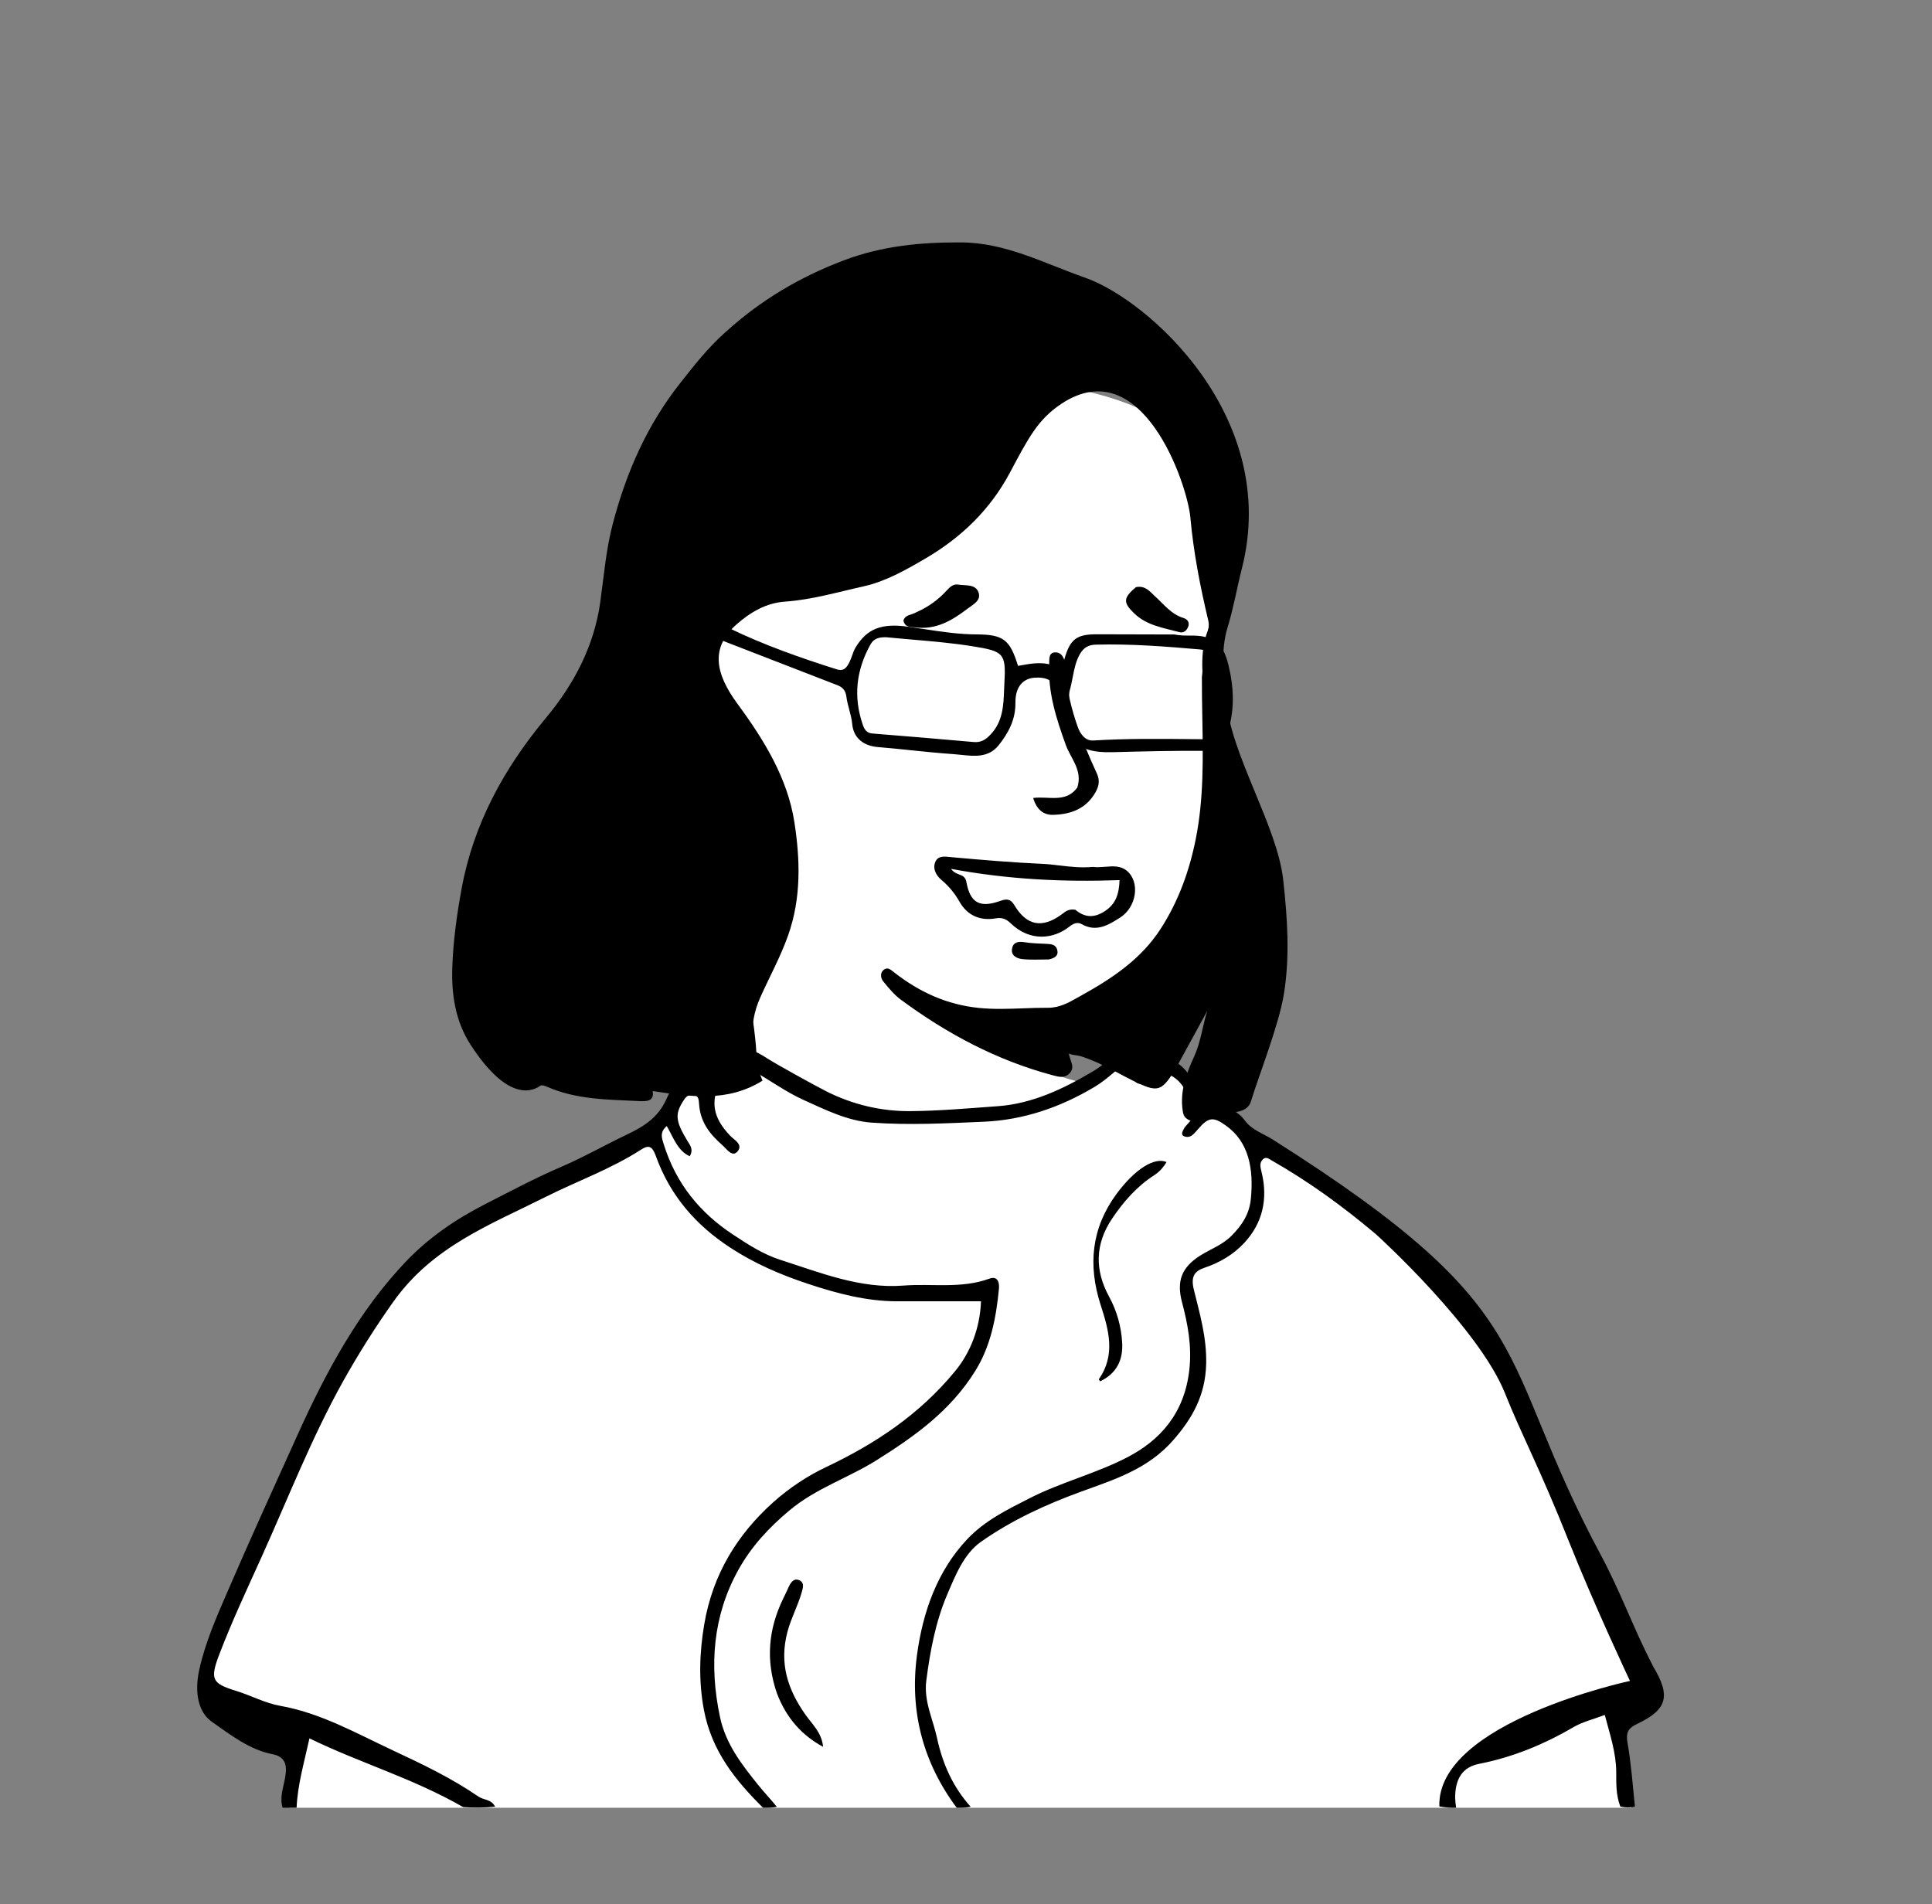 <svg width="1744" height="1719" viewBox="0 0 1744 1719" fill="none" xmlns="http://www.w3.org/2000/svg">
<rect x="0" y="0" width="1744" height="1719" fill="#808080" stroke="none"/>
<path d="M1084.91 1072.72C985.844 1369.63 721.203 1461.32 581.271 1092.54C562.028 1041.83 612.342 1022.95 647.529 1000.63C671.631 985.348 684.292 972.093 682.824 958.426C675.896 893.951 645.903 714.572 645.903 714.572L642.852 708.793C642.852 708.793 643.583 707.173 640.712 710.038C637.72 713.025 630.819 744.214 603.622 744.214C579.238 744.214 554.483 733.314 542.636 657.886C538.349 630.589 540.782 559.025 570.989 546.102C583.472 540.763 594.988 538.854 606.222 545.263C617.456 551.671 593.26 523.357 718.209 419.232C799.427 351.549 927.717 341.629 979.484 353.057C1031.25 364.484 1083.02 389.824 1105.91 443.483C1133.69 508.593 1080.03 557.759 1091.82 706.042C1089.67 759.617 1092.74 877.198 945.314 916.607C917.313 924.093 926 965 968 975C1035 996 1084.96 1047.27 1084.96 1072.86" fill="white"/>
<path fill-rule="evenodd" clip-rule="evenodd" d="M1084.94 611.2L1085.1 609.806C1089.24 573.399 1093.26 538.118 1112.24 506.429C1118.7 510.85 1117.95 516.452 1115.93 521.643C1096.01 572.845 1097.84 626.04 1099.67 679.206C1099.83 683.863 1099.99 688.519 1100.14 693.174C1102.22 759.601 1085.65 819.988 1041.35 870.736C1025.98 888.348 1005.63 900.464 984.854 911.045C963.515 921.912 959.03 931.132 965.687 954.599C965.93 955.455 966.229 956.315 966.529 957.178C967.892 961.1 969.273 965.073 965.487 968.95C960.965 973.58 956.026 972.259 950.683 970.829C950.48 970.775 950.277 970.721 950.074 970.667C899.733 957.241 854.697 933.154 813.056 902.393C807.139 898.022 802.272 892.06 797.561 886.29L797.561 886.289L797.256 885.916C794.776 882.879 794.338 878.141 797.807 875.462C801.054 872.955 803.609 875.011 806.452 877.298C806.815 877.59 807.182 877.886 807.556 878.176C830.027 895.614 854.773 907.063 883.768 909.943C897.176 911.275 910.448 910.784 923.708 910.293H923.708H923.709C931.17 910.017 938.626 909.741 946.101 909.79C956.34 909.857 964.752 905.107 972.761 900.584C973.712 900.047 974.658 899.513 975.601 898.99C1003.45 883.545 1029.88 866.229 1047.84 838.331C1063.92 813.331 1073.67 786.1 1079.4 757.443C1086.65 721.27 1085.99 684.7 1085.32 647.621C1085.11 635.536 1084.89 623.397 1084.94 611.2ZM581.684 535.824C603.577 534.064 615.771 547.033 626.037 562.053C638.664 580.526 645.39 601.465 648.37 623.572C648.87 627.28 649.389 631.223 647.152 634.856C642.737 635.45 642.319 631.946 642.252 629.317C641.696 608.644 632.526 590.61 623.308 573.156C616.73 560.704 607.059 548.64 591.943 545.577C574.71 542.084 558.858 557.566 551.067 577.842C536.636 615.398 539.029 652.36 552.455 688.759C558.33 704.687 565.648 720.913 580.303 732.026C595.142 743.28 613.008 741.295 623.903 726.349C624.526 725.494 625.184 724.649 625.845 723.801L625.845 723.801L625.845 723.801C627.841 721.238 629.853 718.656 630.928 715.749C633.035 710.049 636.256 704.629 642.155 705.423C648.978 706.342 650.271 713.729 650.909 719.499C656.707 771.928 664.758 824.024 672.81 876.126L672.81 876.126C674.808 889.053 676.806 901.98 678.769 914.913C681.369 932.023 684.381 956.598 682.361 967.05C682.219 967.792 682.136 968.523 682.058 969.222C681.749 971.958 681.496 974.21 677.906 974.75C673.034 975.484 670.831 972.66 670.233 968.28C667.913 951.274 667.273 944.747 666.275 918.735C665.308 893.519 660.569 868.665 655.83 843.816L655.83 843.815C654.111 834.799 652.392 825.784 650.853 816.753C645.613 785.996 640.483 754.802 640.022 719.777C639.326 720.808 638.644 721.825 637.974 722.826C630.426 734.095 624.264 743.295 613.48 746.877C595.58 752.827 579.917 748.422 567.371 734.277C553.071 718.155 543.783 699.808 538.558 678.498C530.244 644.587 528.704 611.368 539.487 577.853C544.655 561.774 563.189 533.208 581.684 535.824ZM616.346 663.326C620.717 666.467 624.679 669.316 628.334 657.948C627.158 615.652 613.6 588.654 592.472 587.632C603.747 602.197 614.559 616.413 615.472 636.132C610.742 633.978 607.7 630.589 604.784 627.342C602.753 625.08 600.784 622.886 598.348 621.226C597.31 620.518 596.295 619.735 595.271 618.946C590.544 615.301 585.636 611.516 577.471 614.357C581.301 620.187 586.575 624.301 591.799 628.377C597.832 633.083 603.798 637.737 607.392 644.919C596.777 652.561 592.209 662.62 597.718 674.761C602.497 685.296 609.565 694 623.565 694.635C623.043 688.31 618.868 683.707 614.812 679.235C609.879 673.796 605.121 668.55 607.316 660.635C610.515 659.133 613.516 661.291 616.346 663.326Z" fill="black"/>
<path d="M1472.6 1632H261.411L270.043 1568.76C270.043 1568.76 192.255 1542.34 184.466 1527.04C176.678 1511.73 268.83 1313.02 281.468 1281.57C294.106 1250.12 358.107 1133.51 417.227 1107.65C456.948 1090.28 554.959 1032.37 592.165 1016.1C596.975 1014 608.961 996.074 616.589 983.012C624.216 969.95 632.323 996.534 658.644 954.578C665.3 943.967 693.317 961.586 709.257 971.941C722.911 980.812 746.044 1016.41 851.872 1009.71C995.469 1000.61 1015.05 934.27 1031.57 943.965C1055.61 958.071 1085.42 1000.49 1085.42 1000.49C1085.42 1000.49 1195.16 1069.53 1224.11 1092.12C1283.57 1138.52 1347.21 1173.98 1404.74 1343.73C1424.57 1402.27 1482.64 1503.89 1490.78 1516.95C1498.91 1530 1463.74 1552.98 1463.74 1552.98L1472.6 1632Z" fill="white"/>
<path d="M1241.47 1113.73C1211.34 1088.4 1181.41 1066.74 1147.71 1047.48C1145.39 1046.16 1142.96 1044.1 1140.35 1046.3C1136.57 1049.5 1137.75 1053.88 1138.77 1057.99C1144.92 1082.72 1139.41 1104.45 1123.43 1121.8C1113.48 1132.62 1100.84 1139.96 1087.35 1144.47C1078.09 1147.57 1074.81 1152.6 1077.65 1164.17C1083.01 1186.02 1089.34 1207.31 1088.8 1231.1C1088.14 1260.14 1075.96 1280.7 1059.3 1299.9C1036.24 1326.47 1005.55 1335.77 975.621 1346.72C944.125 1358.24 913.434 1372.24 885.407 1391.97C870.201 1402.68 862.466 1422.02 854.846 1439.98C844.522 1464.31 839.627 1490.52 836.175 1517.1C833.744 1535.82 842.172 1551.94 845.868 1569.12C850.883 1592.45 860.34 1613.49 876.221 1631.1C872.347 1631.98 868.455 1631.98 863.589 1631.98C833.648 1591.82 820.958 1545.64 827.679 1494.72C832.929 1454.95 846.326 1417.86 873.171 1389.49C889.245 1372.5 909.608 1362.69 929.467 1352.55C958.229 1337.86 989.558 1330.26 1017.99 1315.42C1046.92 1300.32 1069.21 1276.23 1073.61 1236.52C1075.99 1215.04 1072.17 1195.27 1066.96 1175.47C1061.99 1156.59 1066.53 1144.18 1083.47 1133.47C1092.88 1127.53 1103.18 1124.13 1111.77 1115.52C1121.08 1106.19 1127.73 1096.13 1129.09 1082.65C1131.9 1054.82 1127.12 1030.89 1106.86 1016.32C1095.16 1007.91 1090.98 1008.31 1081.29 1019.56C1077.45 1024.01 1074.08 1028.52 1067.86 1025.32C1066.21 1023.16 1067.55 1021.3 1068.41 1019.55C1071.18 1013.86 1079.07 1010.71 1076.64 1002.59C1073.41 991.793 1070.2 980.578 1061.16 973.625C1054.84 968.76 1048.19 967.243 1041.13 971.926C1037.89 974.073 1034.68 976.44 1031.18 977.858C1029.76 978.538 1028.15 978.548 1026.72 977.885C1025.29 977.222 1024.15 975.941 1023.57 974.329C1022.04 970.731 1024.16 969.026 1026.43 967.133C1029.99 964.167 1033.32 960.861 1037.32 957.168C1030.99 949.088 1025.25 951.526 1019.43 956.245C1009.13 964.587 999.494 974.343 988.399 981.009C957.228 999.742 923.743 1011.1 888.372 1012.65C854.537 1014.13 820.601 1015.91 786.76 1013.47C765.113 1011.91 745.237 1001.99 725.304 992.975C708.93 985.569 694.209 974.6 678.456 965.893C664.994 958.453 658 961.25 650.47 975.918C640.969 994.427 643.591 1009.05 659.073 1025.27C662.684 1029.05 670.439 1032.91 666.296 1038.79C661.395 1045.75 656.084 1037.34 652.185 1033.92C641.409 1024.49 632.145 1013.5 631.07 996.831C630.818 992.925 630.58 988.931 625.911 988.416C622.265 988.017 619.829 989.265 617.403 992.942C609.234 1005.33 609.382 1011.55 620.316 1029.62C622.915 1033.91 626.243 1037.58 622.622 1043.83C611.681 1038.98 607.76 1026.66 601.887 1016.57C595.303 1022.14 597.452 1027.52 599.034 1032.64C610.326 1069.09 632.302 1095.11 661.445 1114.39C675.112 1123.44 688.907 1132.38 704.106 1137.25C740.533 1148.93 776.444 1163.6 815.478 1160.59C841.388 1158.59 867.699 1163.64 893.212 1154.3C899.893 1151.85 902.375 1156.77 901.733 1163.45C899.204 1189.73 894.336 1215.09 880.499 1237.42C857.801 1274.04 825.277 1296.82 791.705 1317.98C765.895 1334.25 736.855 1343.34 712.703 1363.5C694.437 1378.75 678.139 1396.08 666.174 1417.83C643.527 1459.01 640.099 1503.6 649.901 1549.94C655.134 1574.68 669.73 1593.09 684.305 1611.3C689.602 1617.92 695.457 1623.97 701.234 1631.13C697.518 1631.98 693.625 1631.98 688.76 1631.98C663.927 1607.37 642.463 1580.92 635.42 1543.68C630.553 1517.95 631.34 1492.29 635.695 1466.51C643.475 1420.44 666.193 1384.82 697.823 1356.36C712.555 1343.21 728.821 1332.4 746.165 1324.23C789.358 1303.7 829.392 1277.59 861.707 1238.4C876.213 1221.13 884.678 1198.53 885.537 1174.78C860.102 1174.78 835.037 1174.78 809.972 1174.78C782.23 1174.78 755.723 1167.78 729.206 1158.96C704.562 1150.77 680.906 1140.63 658.774 1126.07C628.916 1106.43 605.152 1080.2 592.006 1043.56C588.804 1034.63 585.604 1033.41 578.68 1037.87C551.146 1055.58 520.853 1066.28 492.057 1080.77C442.791 1105.56 390.577 1125.09 354.983 1175.3C338.761 1198.15 323.689 1222.02 309.839 1246.77C281.421 1297.62 260.071 1352.59 235.959 1405.96C223.026 1434.59 209.714 1462.97 198.363 1492.47C189.348 1515.91 190.934 1519.67 213.072 1526.46C226.51 1530.59 239.443 1537.62 253.066 1540.01C289.297 1546.38 321.568 1564.75 354.768 1580.26C381.129 1592.58 407.494 1605.14 431.942 1621.94C436.768 1625.25 443.346 1624.08 446.954 1631.05C437.346 1631.93 427.696 1632.05 418.074 1631.4C372.774 1605.35 325.176 1591.68 279.329 1569.35C274.291 1592.31 268.603 1611.54 267.745 1631.98H255.096C252.346 1622.81 255.598 1614.38 257.219 1605.72C259.332 1594.44 258.434 1586.06 245.823 1583.61C225.335 1579.63 208.395 1566.39 191.177 1554.33C179.083 1545.86 175.287 1528.11 179.9 1507.28C185.411 1482.39 195.517 1459.69 205.397 1436.82C225.919 1389.3 247.384 1342.29 268.646 1295.23C294.407 1238.2 324.097 1183.26 366.287 1139.02C387.256 1117.03 411.502 1100.6 437.887 1087.11C460.744 1075.43 483.526 1063.29 506.899 1053.26C526.959 1044.65 545.964 1033.75 565.629 1024.37C580.202 1017.42 593.864 1009.61 601.617 992.119C607.741 978.301 617.059 967.527 633.11 971.992C637.319 973.162 639.071 970.405 641.242 967.096C657.206 942.736 669.239 940.166 693.045 955.775C699.583 960.062 735.528 980.011 745.987 985.265C769.811 997.257 795.645 1003.34 821.738 1003.1C848.115 1002.91 874.493 1000.54 900.844 998.632C931.871 996.386 960.001 982.994 986.931 966.998C996.657 961.221 1005.34 952.446 1014.74 945.405C1026 936.973 1038.17 938.518 1048.21 949.264C1052.11 953.277 1056.55 956.564 1061.36 959.001C1074.53 965.916 1078.91 983.274 1089.2 990.973C1099.58 998.731 1114.41 998.852 1123.75 1011.6C1130.08 1020.24 1140.19 1023.24 1148.71 1028.63C1397.5 1186.01 1347.26 1221.8 1445.37 1404.45C1462.52 1436.37 1474.91 1470.88 1491.54 1502.96C1491.73 1503.33 1491.85 1503.74 1492.07 1504.09C1508.36 1530.96 1505.22 1543.21 1478.1 1556.17C1470.99 1559.56 1467.31 1562.84 1469.1 1573.06C1472.37 1591.77 1473.8 1610.89 1475.83 1630.91C1471.76 1631.97 1467.87 1631.97 1462.67 1630.97C1458.5 1620.03 1459.05 1609.77 1458.96 1599.56C1458.8 1581.91 1453.21 1565.77 1448.63 1548.21C1438.38 1552.12 1428.64 1554.38 1420.15 1559.34C1393.22 1575.08 1365.18 1586.46 1335.22 1592.35C1320.09 1595.32 1313.54 1605.84 1313.54 1623.18C1313.69 1626.12 1313.99 1629.06 1314.45 1631.97C1309.38 1632.12 1304.3 1631.73 1299.3 1630.8C1296.7 1554.82 1471.35 1517.51 1471.35 1517.51C1471.35 1517.51 1439.2 1449.34 1416.14 1391.35C1389.42 1324.14 1373.7 1295.89 1358.61 1257.96C1335.38 1199.54 1244.93 1116.63 1241.47 1113.73Z" fill="black"/>
<path d="M701.33 1528.72C690.966 1498.69 693.71 1470.68 706.774 1443.6C708.567 1439.88 710.378 1436.17 712.07 1432.4C714.158 1427.74 717.272 1424.41 721.869 1426.78C726.258 1429.05 724.887 1433.36 723.623 1437.76C720.156 1449.82 714.219 1460.58 710.906 1472.87C703.072 1501.94 711.401 1525.72 726.959 1547.81C733.282 1556.79 741.772 1564.11 743 1577C724.179 1566.78 710.041 1551.5 701.33 1528.72Z" fill="black"/>
<path d="M1007.8 1077.94C1024.17 1055.82 1041.82 1044.33 1053 1049.05C1050.18 1053.96 1046.35 1058.07 1041.82 1061.02C1026.47 1070.86 1014.21 1084.69 1003.76 1100.31C988.549 1123.03 987.982 1146.6 1001.35 1170.94C1008.09 1183.3 1012.07 1197.27 1012.94 1211.68C1014.06 1228.26 1007.48 1240.22 993.054 1247C992.649 1246.34 991.787 1245.26 991.933 1245.06C1007.29 1223.11 1000.82 1200.63 993.522 1177.99C981.966 1142.17 985.196 1108.74 1007.8 1077.94Z" fill="black"/>
<path d="M654.962 299.775C686.676 271.046 721.433 250.369 761.115 235.261C796.146 221.923 830.944 218.696 867.244 218.836C907.769 218.992 941.744 237.446 979.584 250.72C1036.99 270.859 1155.73 376.778 1121.08 513.001C1116.5 531.01 1113.53 548.822 1108.29 565.833C1101.36 588.295 1105.07 609.109 1106.75 631.033C1110.54 680.726 1152.83 744.944 1158.32 794.233C1162.15 828.751 1164.48 862.843 1159.02 897.025C1154.57 924.852 1137.36 967.943 1129.14 994.45C1123.62 1012.26 1089.66 998.504 1074.77 1011.79C1069.48 1009.73 1068.26 1007.16 1067.61 1002.72C1065.01 984.987 1070.76 969.464 1077.95 953.821C1083.9 940.896 1085.46 926.412 1089.76 912.666C1080.47 929.671 1071.18 946.674 1061.88 963.676C1060.86 965.542 1059.78 967.384 1058.61 969.16C1048.69 984.249 1044.58 985.648 1028.46 978.341C1013.47 971.541 999.581 962.541 984.087 956.625C979.731 954.961 975.76 953.135 970.998 952.651C957.733 951.302 952.368 940.308 946.218 930.812C944.078 927.506 947.572 925.124 950.361 922.712C967.219 908.145 987.087 897.897 1006.43 887.953C1036.45 872.522 1051.15 846.384 1064.24 818.17C1077.36 789.886 1083.43 759.482 1088.22 728.981C1093.25 697.024 1088.89 664.873 1087.11 632.881C1085.91 611.251 1082.25 589.752 1090.5 568.651C1091.51 566.067 1091.28 562.62 1090.61 559.815C1083.32 529.256 1077.35 498.388 1074.53 467.155C1071.78 436.655 1030.69 316.555 958.202 364.473C936.748 378.654 928.126 395.799 911.619 426.74C893.68 460.362 867.533 485.452 834.931 504.465C817.359 514.713 799.331 524.95 779.703 529.303C756.189 534.519 732.877 541.455 708.573 543.133C691.795 544.291 677.717 552.502 665.382 563.247C640.918 584.557 645.476 607.932 665.923 635.68C689.902 668.22 710.993 702.834 717.098 742.299C722.262 775.676 723.469 810.462 711.412 844.473C704.425 864.182 694.5 882.034 686.13 900.832C675.189 925.402 677.882 950.339 688.303 975.585C656.648 995.396 623.387 990.048 589.141 984.985C590.786 994.475 583.493 994.369 576.349 994.016C548.41 992.635 520.232 992.729 493.87 981.124C492.01 980.305 489.059 979.262 487.87 980.101C482.545 983.859 460.162 997.464 424.995 943.501C410.874 921.829 407.441 897.414 408.295 872.817C409.119 849.168 412.444 825.432 416.723 802.111C427.44 743.711 455.163 693.284 492.823 648.105C518.387 617.435 536.373 582.886 541.858 543.547C545.14 520.01 546.991 496.462 553.058 473.255C565.208 426.775 583.903 383.97 613.958 345.917C626.612 329.88 638.997 313.938 654.962 299.775Z" fill="black"/>
<path d="M946.582 866.171C937.821 866.182 930.107 866.698 922.558 865.811C917.49 865.216 912.181 862.429 913.678 855.858C914.956 850.252 919.561 849.804 924.856 850.618C931.524 851.644 938.336 851.804 945.096 852.118C949.145 852.307 953.085 852.867 954.296 857.301C955.767 862.65 952.371 865.002 946.582 866.171Z" fill="black"/>
<path d="M970.733 821.326C979.257 828.453 987.633 828.875 997.265 822.604C1007.39 816.019 1010.17 806.946 1010.6 794.549C959.732 796.377 910.071 793.966 858.481 784.386C863.463 791.217 870.855 788.002 872.33 796.186C875.78 815.343 884.708 819.832 902.93 813.329C908.503 811.341 912.13 811.258 915.609 817.093C926.641 835.58 940.426 838.31 957.729 825.943C961.184 823.479 964.14 820.172 970.733 821.326Z" fill="white"/>
<path fill-rule="evenodd" clip-rule="evenodd" d="M997.885 782.497C994.137 782.794 990.285 783.1 986.411 782.608C975.991 783.627 966.215 782.474 956.619 781.342C951.284 780.713 946.005 780.091 940.701 779.851C913.609 778.633 886.554 776.327 859.537 773.887C858.901 773.83 858.257 773.762 857.613 773.694C852.382 773.144 847.083 772.587 844.637 777.42C841.561 783.5 844.574 790.018 849.803 794.34C856.513 799.986 862.134 806.81 866.392 814.475C873.442 826.689 885.103 831.475 898.782 829.075C904.785 828.023 908.473 829.799 912.35 833.54C929.842 850.424 951.041 847.766 965.15 836.666C969.01 833.63 972.522 832.067 976.643 834.391C989.835 841.829 1000.72 834.952 1011.05 828.42L1011.05 828.418C1026.15 818.875 1029.29 796.113 1017.2 786.132C1011.49 781.418 1004.87 781.943 997.885 782.497ZM997.265 822.604C987.633 828.875 979.257 828.453 970.733 821.326C965.094 820.339 962.115 822.616 959.21 824.837C958.718 825.213 958.229 825.587 957.729 825.943C940.426 838.31 926.641 835.58 915.609 817.093C912.13 811.258 908.503 811.341 902.93 813.329C884.708 819.832 875.78 815.343 872.33 796.186C871.511 791.643 868.87 790.613 865.829 789.427C863.391 788.476 860.698 787.425 858.481 784.386C910.071 793.966 959.732 796.377 1010.6 794.549C1010.17 806.946 1007.39 816.019 997.265 822.604Z" fill="black"/>
<path d="M972.459 711.036C977.529 695.365 966.48 684.736 962.076 672.512C953.52 648.769 945.87 625.105 947.089 599.474C947.306 594.906 946.389 588.774 953.077 588.936C958.214 589.062 960.977 594.11 961.177 598.948C962.666 634.448 975.602 666.571 990.105 698.238C992.838 704.204 992.214 709.323 988.984 715.091C980.513 730.218 966.653 735.136 950.794 735.623C942.077 735.891 935.861 731.096 932.621 720.395C946.624 718.56 961.965 725.186 972.459 711.036Z" fill="black"/>
<path fill-rule="evenodd" clip-rule="evenodd" d="M1060.2 572.801C1064.93 573.782 1069.43 573.783 1073.82 573.784C1078.57 573.786 1083.19 573.787 1087.82 575.028C1100.8 578.515 1105.62 587.343 1108.6 599.173C1113.69 619.366 1114.79 639.223 1108.73 659.492C1105.3 670.98 1101.65 677.878 1086.77 677.81C1059.22 677.684 1031.6 678.298 1004.03 679.064C969.32 680.028 961.16 665.715 956.292 632.954C953.979 617.392 949.192 611.254 934.96 611.734C923.454 612.122 916.428 620.029 916.612 634.514C916.804 649.614 910.231 661.914 901.423 672.843C892.361 684.09 879.821 682.755 867.717 681.467L867.717 681.467C865.381 681.219 863.061 680.972 860.785 680.817C847.909 679.945 835.064 678.618 822.219 677.292C812.26 676.263 802.3 675.234 792.324 674.417C779.771 673.386 770.483 666.457 769.304 653.766C768.88 649.183 767.718 644.826 766.561 640.493C765.536 636.651 764.516 632.827 764.02 628.883C763.337 623.452 760.701 620.438 755.92 618.583C717.614 603.749 679.312 588.904 641.012 574.049C634.906 571.69 630.474 567.324 624.764 561.697C624.344 561.284 623.918 560.864 623.483 560.437C637.183 557.689 648.136 562.21 658.235 567.112C689.535 582.304 722.181 593.744 755.241 604.245C762.121 606.43 764.608 602.114 766.918 597.459C767.823 595.636 768.514 593.698 769.203 591.762L769.203 591.762L769.203 591.761C770.083 589.291 770.96 586.827 772.278 584.616C782.644 567.226 796.266 562.552 819.471 565.755C824.275 566.418 829.073 567.148 833.871 567.877C849.631 570.274 865.403 572.672 881.471 572.727C905.806 572.813 911.66 577.448 918.959 601.145C919.867 600.988 920.776 600.825 921.688 600.662L921.691 600.662C932.102 598.801 942.799 596.89 953.392 601.959C958.147 604.232 959.571 599.513 960.669 595.577C965.817 577.115 971.632 572.6 990.008 572.616C1013.03 572.636 1036.05 572.707 1060.2 572.801ZM799.846 575.286C794.132 575.23 788.995 575.986 785.769 581.786C772.869 604.978 770.129 629.064 778.828 654.286C780.29 658.526 782.286 661.771 787.568 662.193C818.046 664.625 848.513 667.192 878.968 669.893C885.524 670.468 889.758 667.82 894.287 663.002C905.317 651.269 905.861 636.775 906.39 622.685L906.39 622.682C906.474 620.453 906.557 618.234 906.681 616.037C908.174 589.688 905.898 587.885 877.595 583.381C859.721 580.535 841.64 578.976 822.905 577.361C815.336 576.708 807.66 576.046 799.848 575.286H799.846ZM971.487 653.373C967.627 644.023 963.701 634.512 965.483 623.871H965.485C966.714 619.574 967.532 615.385 968.324 611.333C969.781 603.873 971.148 596.873 974.822 590.501C978.138 584.749 982.34 582.151 989.148 581.971C1020.64 581.139 1051.95 583.588 1083.27 586.295C1089.75 586.856 1094.02 589.847 1095.54 595.565C1101.02 616.215 1105.22 636.898 1097.63 658.189C1095.45 664.294 1093.03 667.439 1086.2 667.372C1083.27 667.344 1080.34 667.313 1077.4 667.282C1047.24 666.968 1017.08 666.653 986.919 668.508C979.173 668.984 975.01 661.99 972.473 655.771C972.148 654.973 971.818 654.173 971.487 653.373Z" fill="black"/>
<path d="M827.482 552.562C837.911 548.017 847.238 541.279 854.83 532.807C857.549 529.76 860.906 527.069 864.661 527.723C871.427 528.902 880.888 526.897 883.461 535.264C885.63 542.308 878.284 545.764 873.179 549.664C859.365 560.208 845 568.671 826.597 566.435C821.963 565.871 816.911 566.649 815.506 560.209C817.182 554.698 822.896 555.345 827.482 552.562Z" fill="black"/>
<path d="M1025.42 530.056C1033.89 528.349 1038 534.131 1042.53 538.228C1050.65 545.565 1057.24 554.618 1068.51 557.972C1071.81 558.955 1074.22 561.972 1072.46 566.057C1070.98 569.503 1068.42 571.699 1064.41 570.622C1050.19 566.793 1035.33 564.746 1023.91 553.816C1013.81 544.15 1013.68 539.796 1025.42 530.056Z" fill="black"/>
</svg>
